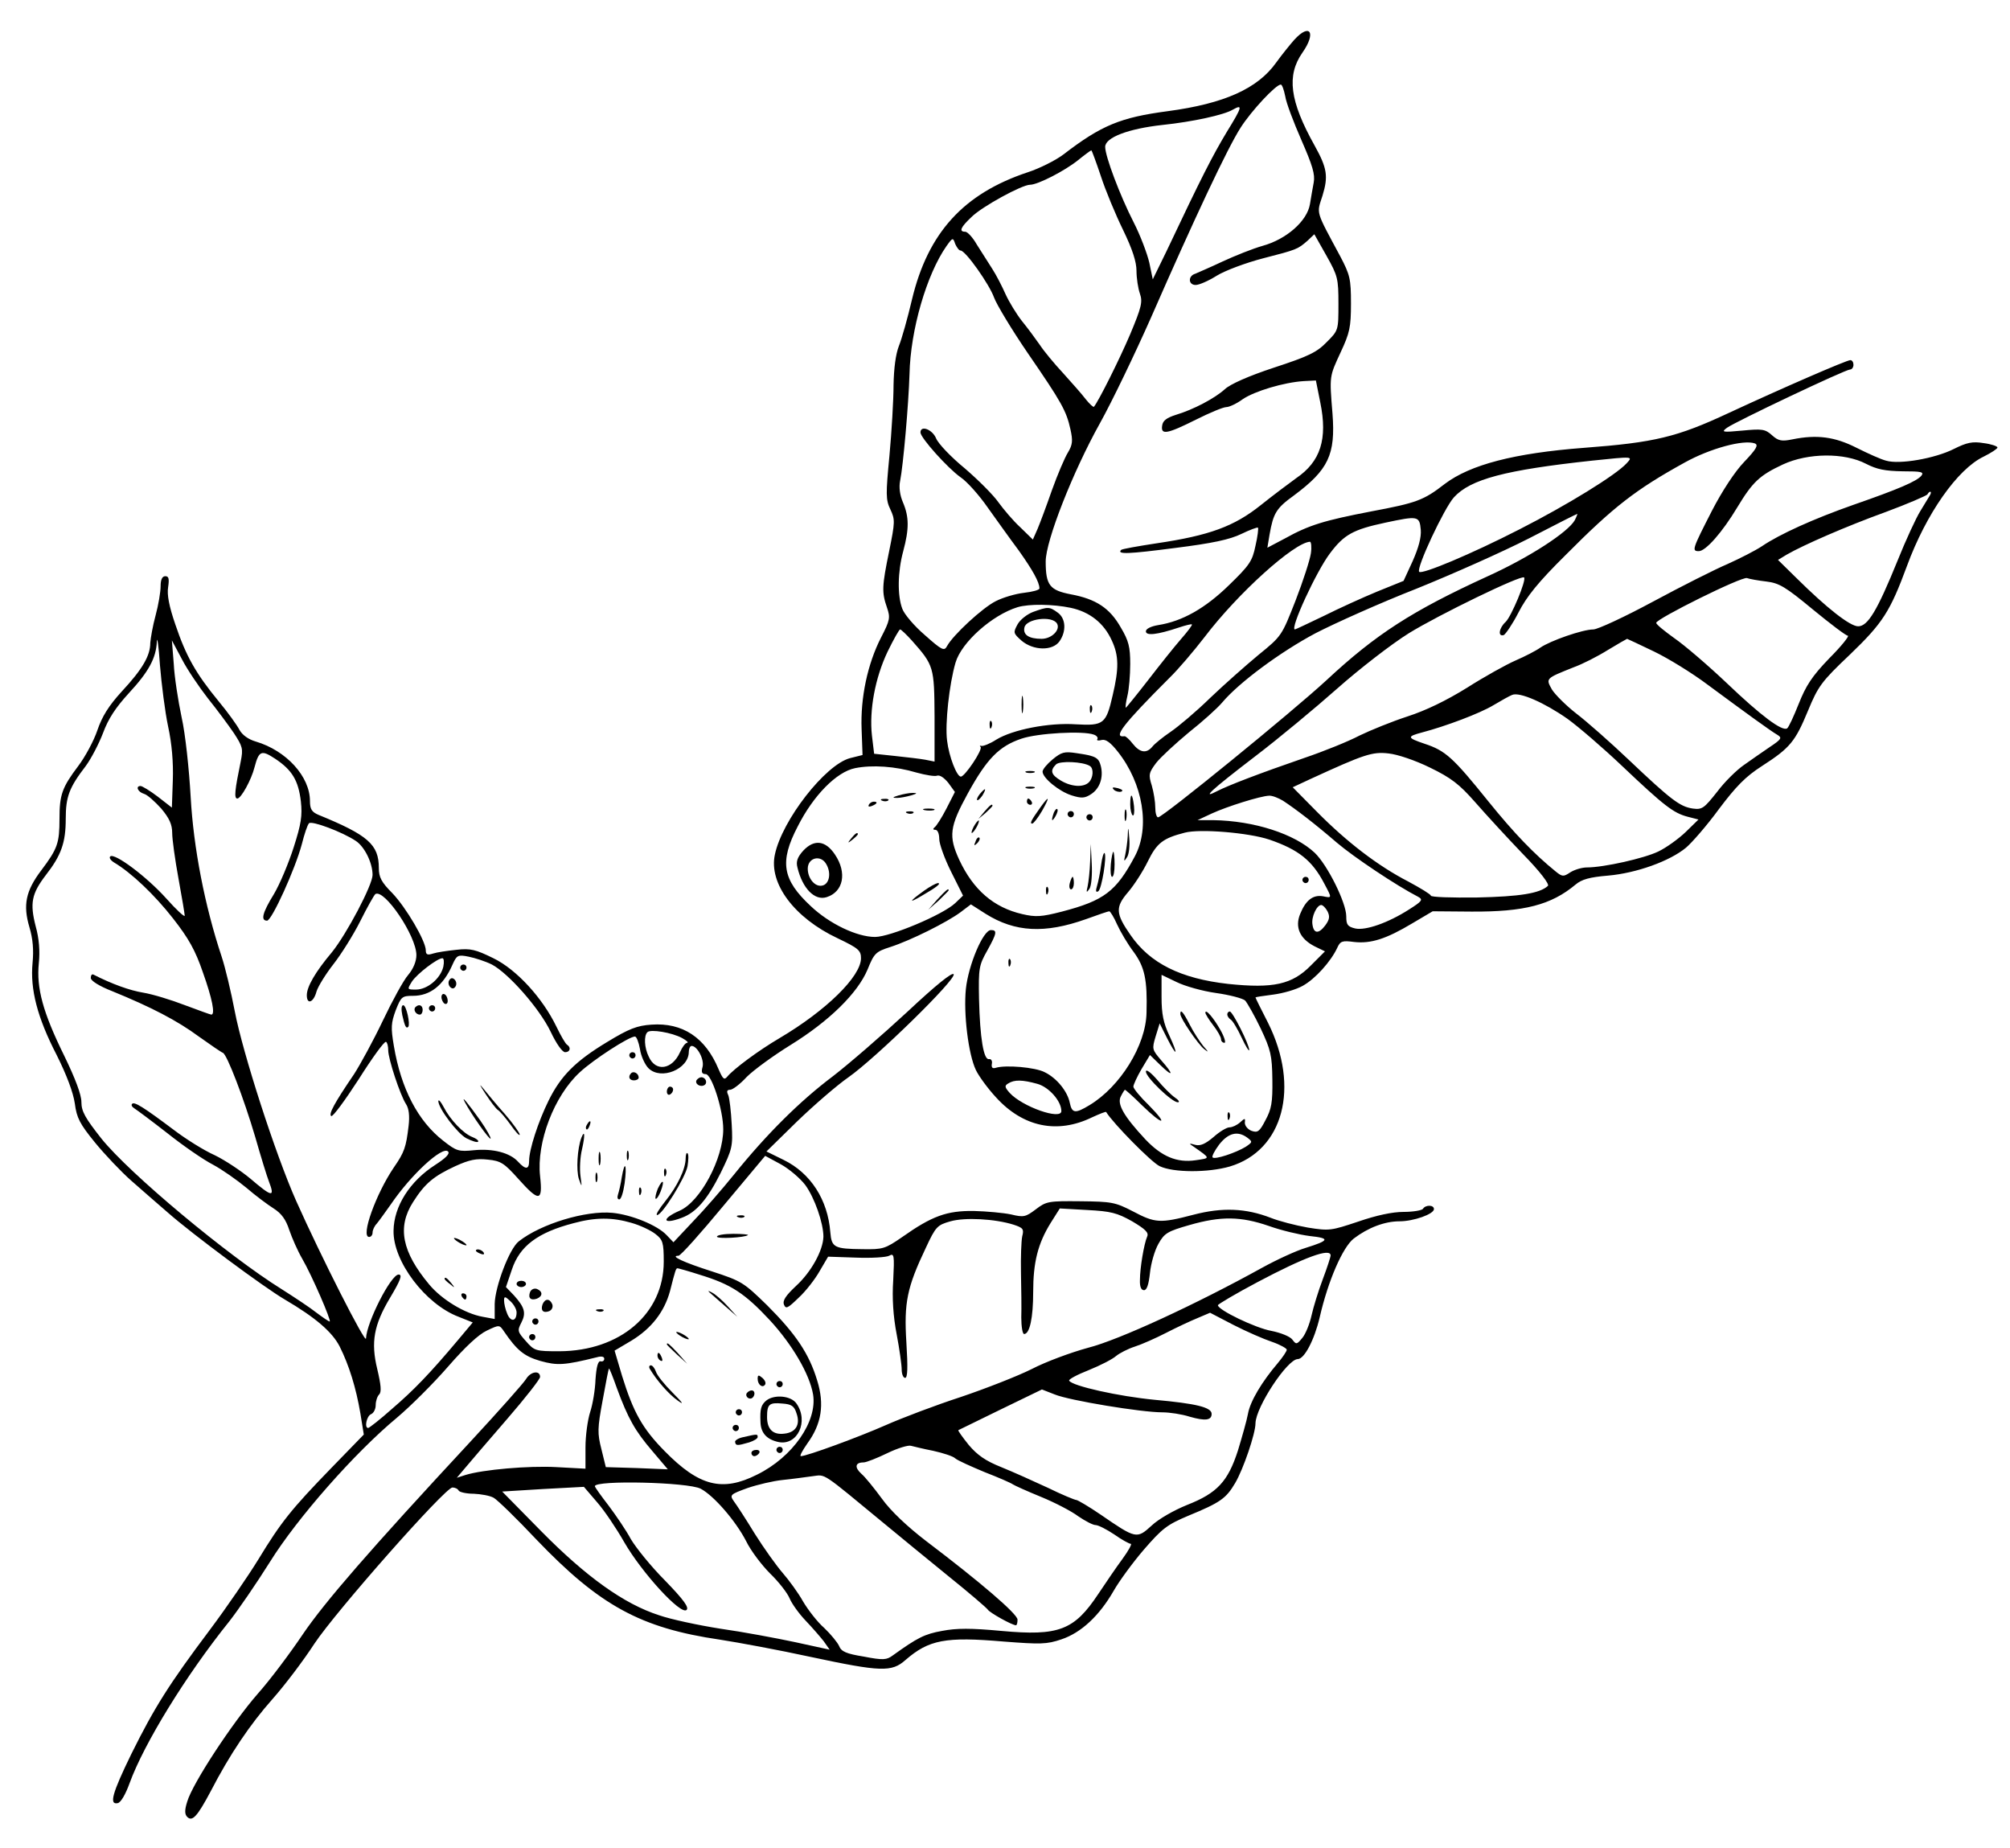 <?xml version="1.0" standalone="no"?>
<!DOCTYPE svg PUBLIC "-//W3C//DTD SVG 20010904//EN"
 "http://www.w3.org/TR/2001/REC-SVG-20010904/DTD/svg10.dtd">
<svg version="1.0" xmlns="http://www.w3.org/2000/svg"
 width="642pt" height="590pt" viewBox="0 0 642 590"
 preserveAspectRatio="xMidYMid meet">

<g transform="translate(0,590) scale(0.1,-0.1)"
fill="#000000" stroke="none">
<path d="M4134 5773 c-14 -16 -40 -48 -58 -73 -59 -83 -166 -131 -346 -155
-151 -20 -212 -45 -333 -138 -25 -19 -77 -45 -114 -57 -205 -68 -319 -193
-370 -406 -14 -60 -33 -127 -42 -149 -10 -26 -16 -70 -17 -125 0 -47 -6 -148
-13 -224 -12 -125 -12 -142 3 -173 15 -32 15 -40 -4 -133 -23 -112 -24 -131
-7 -180 11 -32 10 -40 -19 -96 -43 -84 -66 -192 -62 -293 l3 -82 -40 -10 c-79
-21 -217 -198 -240 -308 -20 -92 62 -202 200 -267 67 -32 75 -39 75 -64 0 -58
-111 -167 -260 -255 -68 -40 -146 -98 -167 -123 -10 -12 -14 -8 -28 24 -42
101 -115 149 -214 142 -46 -3 -72 -13 -141 -55 -103 -62 -149 -109 -188 -188
-33 -67 -62 -156 -62 -192 0 -28 -11 -29 -35 -3 -26 29 -81 43 -141 37 -49 -5
-56 -3 -98 30 -81 63 -135 166 -158 303 -10 59 -9 73 6 114 17 43 20 46 55 46
55 0 97 33 126 99 14 31 17 33 52 26 20 -4 54 -15 74 -25 53 -28 152 -140 188
-215 18 -38 37 -65 46 -65 16 0 20 15 6 24 -5 3 -20 29 -34 58 -44 91 -127
182 -201 218 -57 28 -73 32 -118 27 -29 -3 -63 -8 -75 -12 -18 -6 -23 -3 -23
10 0 30 -63 137 -107 183 -35 35 -43 51 -43 80 0 75 -34 105 -193 170 -21 9
-27 18 -27 44 0 78 -75 161 -173 190 -24 7 -43 21 -52 37 -7 14 -37 56 -67 92
-73 89 -104 144 -138 245 -20 58 -27 95 -23 119 4 27 2 35 -9 35 -10 0 -15
-11 -15 -32 0 -18 -7 -60 -16 -93 -9 -33 -16 -73 -17 -88 0 -41 -25 -84 -91
-155 -42 -46 -63 -80 -78 -124 -11 -33 -39 -85 -61 -114 -52 -69 -60 -92 -60
-169 0 -77 -6 -95 -58 -164 -50 -66 -59 -111 -38 -182 11 -37 14 -72 10 -114
-8 -84 15 -174 77 -294 32 -64 53 -120 58 -155 6 -46 16 -65 64 -124 31 -38
84 -94 117 -123 34 -30 87 -76 117 -102 76 -67 306 -238 373 -277 97 -57 151
-103 175 -150 30 -60 52 -131 66 -213 l11 -68 -104 -107 c-128 -132 -160 -172
-233 -292 -32 -52 -101 -153 -155 -225 -130 -173 -177 -248 -250 -395 -62
-127 -72 -164 -44 -158 10 2 25 28 38 64 46 126 179 343 318 516 29 37 88 123
130 190 87 140 271 349 406 461 44 37 118 111 164 164 54 62 97 102 123 114
40 19 40 19 55 -3 41 -60 64 -79 116 -94 54 -15 76 -14 181 12 14 4 23 2 23
-5 0 -6 -5 -10 -12 -8 -8 1 -13 -17 -16 -58 -1 -33 -9 -80 -17 -104 -8 -25
-15 -75 -15 -113 l0 -68 -92 5 c-90 5 -236 -8 -291 -25 l-28 -9 28 33 c15 18
75 88 133 155 58 67 105 127 105 134 0 22 -30 18 -45 -7 -8 -13 -87 -102 -176
-198 -325 -350 -467 -514 -537 -617 -39 -58 -103 -144 -144 -190 -82 -94 -208
-286 -225 -344 -9 -28 -8 -41 0 -49 16 -16 32 1 75 82 61 118 126 214 197 294
39 44 99 123 134 177 69 104 418 499 441 499 8 0 17 -4 20 -10 3 -5 25 -10 48
-10 23 -1 52 -6 64 -13 12 -7 73 -66 136 -133 202 -211 333 -283 587 -320 58
-9 188 -33 289 -55 225 -48 259 -49 303 -10 75 65 128 75 314 59 117 -9 137
-9 184 7 63 21 121 75 167 155 17 30 60 89 96 131 59 68 74 80 143 109 102 42
120 55 149 104 26 44 65 158 65 191 1 52 102 205 135 205 21 0 53 61 70 133
27 118 74 225 109 252 46 35 99 55 146 55 45 0 110 23 110 39 0 14 -27 14 -35
1 -3 -5 -31 -10 -62 -10 -36 0 -87 -11 -145 -31 -87 -29 -92 -30 -161 -19 -40
7 -93 21 -118 31 -80 31 -155 34 -247 10 -107 -28 -122 -27 -194 11 -56 29
-68 31 -167 32 -102 1 -109 0 -143 -26 -32 -24 -38 -26 -79 -16 -24 5 -78 10
-119 11 -86 1 -133 -16 -228 -83 -55 -38 -62 -40 -127 -39 -90 1 -99 5 -103
54 -8 104 -63 189 -149 231 l-55 27 98 96 c55 53 128 116 164 141 87 61 345
313 336 329 -5 7 -56 -34 -149 -121 -79 -73 -185 -165 -237 -205 -105 -79
-211 -184 -315 -313 -38 -47 -97 -115 -132 -151 l-62 -66 -22 23 c-29 31 -111
65 -173 71 -85 8 -228 -35 -299 -91 -30 -23 -76 -145 -77 -200 l0 -48 -38 7
c-57 10 -131 55 -171 103 -87 104 -103 183 -52 263 38 60 66 83 135 115 46 21
68 25 104 21 42 -4 53 -12 97 -61 67 -75 79 -74 70 8 -12 108 45 257 127 332
43 40 157 114 176 114 5 0 12 -18 16 -40 3 -22 16 -50 27 -61 40 -40 129 -3
129 52 0 10 4 19 9 19 18 0 41 -43 35 -67 -5 -17 -2 -23 10 -23 19 0 56 -114
56 -176 0 -94 -73 -231 -139 -260 -60 -26 -55 -46 6 -23 47 17 83 60 125 144
37 76 39 84 35 155 -2 41 -7 83 -11 93 -6 12 -4 17 6 17 8 0 32 18 53 41 22
22 85 68 140 102 123 76 214 165 246 241 21 52 26 57 73 72 65 21 181 79 224
111 l33 25 47 -30 c94 -59 189 -64 321 -17 38 14 71 25 74 25 3 0 15 -19 25
-42 11 -24 34 -63 53 -88 35 -48 44 -88 41 -194 -2 -104 -84 -236 -182 -295
-46 -28 -56 -26 -63 7 -7 36 -41 79 -80 98 -30 16 -126 24 -157 14 -10 -3 -14
1 -12 13 2 9 -2 16 -9 15 -17 -4 -29 66 -32 192 -2 98 0 108 26 154 31 56 33
66 12 66 -25 0 -72 -112 -80 -188 -8 -79 8 -209 32 -259 9 -19 38 -59 65 -88
86 -94 195 -117 306 -63 24 11 44 19 45 17 23 -37 145 -161 171 -173 44 -21
155 -21 224 -1 171 51 225 253 122 459 -22 43 -40 79 -40 81 0 1 25 5 57 9 31
4 73 16 94 28 40 22 90 78 110 121 10 22 16 24 54 19 54 -6 103 10 185 59 l66
39 124 -1 c168 -1 254 21 332 86 20 17 45 24 105 29 90 8 196 46 248 89 19 16
67 71 105 123 55 73 85 104 138 138 90 58 106 78 147 177 32 77 42 92 134 179
105 101 128 137 182 283 61 166 161 309 245 349 24 12 44 25 44 29 0 4 -20 11
-44 14 -36 6 -54 2 -96 -19 -60 -30 -173 -50 -216 -37 -16 4 -58 23 -94 41
-69 35 -126 43 -205 27 -34 -7 -45 -5 -65 13 -22 20 -32 21 -95 15 -64 -6 -68
-5 -49 9 28 20 378 186 393 186 6 0 11 7 11 15 0 8 -4 15 -10 15 -12 0 -219
-90 -389 -169 -165 -77 -236 -94 -461 -111 -224 -17 -364 -54 -445 -115 -68
-53 -91 -61 -235 -88 -150 -29 -198 -43 -277 -87 l-55 -29 7 42 c12 68 21 84
78 125 110 82 133 130 123 261 -10 122 -10 118 26 196 29 62 33 80 33 156 0
78 -3 91 -34 150 -80 149 -76 135 -57 194 19 62 15 88 -25 160 -80 143 -90
224 -39 297 45 64 24 96 -26 41z m-29 -180 c3 -21 27 -84 52 -141 35 -80 44
-109 39 -135 -3 -17 -9 -49 -12 -69 -9 -54 -75 -112 -151 -133 -32 -9 -89 -32
-128 -50 -38 -18 -78 -35 -87 -39 -24 -7 -23 -36 1 -36 11 0 41 13 68 30 26
16 93 41 147 55 109 28 111 29 143 57 l21 20 39 -69 c36 -64 38 -73 38 -153 0
-85 0 -85 -38 -123 -31 -32 -58 -45 -168 -81 -82 -27 -140 -53 -157 -69 -32
-29 -100 -65 -157 -82 -28 -9 -41 -18 -43 -34 -5 -31 16 -27 108 19 44 22 87
40 97 40 9 0 33 11 52 25 38 26 132 54 195 58 l39 2 14 -70 c24 -117 1 -189
-77 -242 -22 -16 -73 -54 -113 -86 -85 -68 -164 -97 -333 -122 -59 -9 -110
-18 -113 -21 -15 -15 25 -13 171 6 120 15 176 27 213 45 27 13 51 22 53 20 2
-2 -1 -28 -8 -58 -10 -49 -19 -62 -85 -126 -76 -74 -149 -115 -225 -127 -24
-4 -40 -12 -40 -20 0 -15 36 -11 105 12 21 7 41 12 42 10 2 -2 -14 -23 -35
-47 -21 -24 -68 -83 -105 -131 -38 -49 -70 -88 -71 -88 -2 0 0 17 5 38 5 20 9
66 9 102 0 54 -5 74 -30 116 -35 62 -79 91 -159 106 -68 13 -81 29 -81 105 0
66 87 287 173 441 39 70 112 222 163 337 137 313 245 543 287 608 34 53 112
137 128 137 4 0 10 -17 14 -37z m-187 -115 c-46 -77 -79 -141 -193 -382 l-43
-88 -11 53 c-7 30 -29 88 -50 129 -44 86 -91 211 -91 241 0 30 74 58 183 70
96 10 197 32 225 49 32 18 30 9 -20 -72z m-402 -140 c15 -46 47 -123 71 -172
30 -62 43 -102 43 -131 0 -23 5 -56 11 -73 9 -26 5 -43 -31 -129 -34 -80 -101
-214 -116 -232 -2 -2 -14 9 -26 24 -12 16 -45 53 -72 83 -28 30 -62 71 -75 91
-14 20 -39 54 -57 76 -18 23 -41 61 -52 85 -11 25 -30 62 -43 82 -13 20 -35
55 -49 77 -13 23 -30 41 -37 41 -21 0 -15 14 20 47 33 33 161 103 187 103 25
0 112 45 154 79 21 17 40 31 42 31 1 0 15 -37 30 -82z m-448 -238 c16 0 92
-108 107 -150 8 -22 56 -102 108 -178 108 -157 123 -184 136 -243 8 -36 7 -49
-8 -74 -10 -16 -33 -70 -51 -120 -17 -49 -38 -105 -46 -124 l-15 -34 -40 39
c-23 21 -54 58 -70 80 -16 23 -64 71 -107 108 -44 36 -85 79 -92 96 -12 29
-50 43 -50 19 0 -17 87 -114 128 -143 21 -14 60 -58 87 -97 28 -39 72 -101 99
-137 44 -62 66 -101 66 -121 0 -5 -22 -11 -49 -14 -27 -3 -68 -15 -91 -27 -42
-21 -136 -108 -155 -143 -9 -17 -16 -14 -71 35 -34 29 -66 67 -72 84 -16 42
-15 118 3 184 19 71 19 109 -1 156 -10 23 -13 49 -9 68 10 50 27 244 30 341 3
142 55 319 118 409 20 28 21 28 28 7 5 -11 12 -21 17 -21z m2537 -616 c12 -5
6 -17 -34 -59 -30 -31 -71 -94 -103 -156 -63 -123 -65 -129 -42 -129 22 0 75
60 123 140 49 81 71 102 146 137 80 37 196 38 265 2 35 -18 61 -23 117 -24 60
0 69 -2 60 -14 -15 -18 -73 -43 -217 -93 -128 -45 -236 -94 -292 -132 -21 -14
-70 -39 -110 -57 -40 -17 -147 -71 -238 -120 -91 -49 -177 -89 -191 -89 -34 0
-137 -36 -169 -58 -14 -10 -49 -28 -79 -41 -30 -13 -100 -52 -155 -87 -66 -41
-132 -73 -191 -92 -49 -16 -118 -44 -153 -61 -34 -18 -113 -50 -175 -71 -148
-51 -241 -87 -279 -106 -53 -28 -21 2 120 110 75 57 194 156 264 218 70 62
172 141 228 176 94 58 359 187 368 178 8 -8 -41 -125 -59 -142 -21 -19 -26
-48 -6 -42 6 3 28 35 47 72 26 51 63 97 151 184 153 154 224 209 380 295 81
45 188 74 224 61z m-410 -64 c-34 -37 -188 -132 -341 -210 -156 -80 -312 -145
-321 -136 -11 10 80 204 111 238 53 58 164 87 441 117 134 14 131 14 110 -9z
m969 -102 c-4 -7 -18 -30 -31 -51 -13 -21 -46 -92 -72 -157 -65 -160 -95 -210
-126 -210 -26 0 -100 58 -198 155 l-58 57 28 17 c54 31 189 90 316 136 70 26
130 52 133 56 8 14 16 10 8 -3z m-1134 -79 c-21 -38 -145 -119 -280 -180 -240
-110 -355 -184 -513 -331 -108 -100 -523 -438 -538 -438 -5 0 -9 14 -9 31 0
18 -5 49 -11 70 -11 35 -10 41 14 73 15 19 62 62 104 97 43 34 91 77 107 96
53 63 185 161 298 221 62 32 207 97 322 142 114 46 276 118 360 161 83 43 152
78 154 78 1 1 -2 -8 -8 -20z m-492 -31 c2 -24 -7 -57 -26 -100 l-29 -63 -84
-34 c-46 -19 -123 -54 -171 -78 -48 -23 -90 -43 -92 -43 -17 0 68 185 112 243
45 60 74 76 177 98 104 22 109 22 113 -23z m-351 -75 c-3 -21 -25 -89 -49
-151 -44 -112 -44 -113 -118 -173 -41 -34 -111 -96 -155 -138 -44 -43 -101
-91 -126 -108 -25 -17 -51 -38 -58 -47 -19 -23 -40 -20 -63 9 -10 13 -22 24
-26 24 -39 -6 -6 37 143 186 28 27 78 86 112 130 107 141 286 302 337 305 4 0
6 -17 3 -37z m1455 -90 c41 -5 61 -17 148 -89 56 -46 106 -84 112 -84 6 0 -20
-33 -59 -72 -56 -58 -75 -88 -98 -146 -16 -40 -32 -75 -37 -78 -16 -10 -83 40
-192 144 -60 57 -136 122 -168 144 -32 23 -58 44 -58 49 0 13 274 149 290 143
8 -3 36 -8 62 -11z m-2222 -84 c61 -13 106 -49 131 -104 23 -49 23 -90 3 -175
-21 -92 -29 -98 -117 -93 -87 6 -203 -17 -255 -49 -20 -13 -41 -21 -47 -20 -5
2 -7 0 -3 -3 8 -8 -50 -95 -63 -95 -13 0 -38 64 -44 115 -7 53 7 181 27 249
19 65 117 152 198 177 37 11 113 10 170 -2z m-507 -105 c70 -79 71 -84 72
-242 l0 -144 -30 6 c-16 3 -60 8 -97 12 l-66 7 -7 58 c-9 81 10 184 50 268 19
39 37 71 40 71 3 0 20 -16 38 -36z m-2376 -274 c12 -55 17 -115 15 -172 l-3
-87 -45 35 c-25 19 -50 34 -55 34 -17 0 -9 -19 11 -25 11 -3 35 -25 55 -47 26
-31 35 -51 35 -78 0 -20 9 -85 20 -145 11 -60 20 -114 20 -119 0 -6 -27 19
-59 55 -63 70 -166 147 -179 134 -4 -4 1 -12 12 -19 56 -33 131 -105 188 -178
51 -65 72 -103 96 -173 30 -84 40 -135 27 -135 -3 0 -41 14 -84 30 -44 17
-103 35 -133 40 -43 7 -99 27 -160 58 -5 2 -8 -3 -8 -11 0 -9 27 -26 68 -42
125 -51 208 -94 277 -145 38 -27 73 -51 77 -52 13 -5 67 -146 103 -268 18 -63
38 -128 44 -143 20 -52 10 -50 -59 9 -30 25 -81 59 -114 75 -34 15 -93 52
-131 81 -96 72 -126 91 -133 83 -4 -4 0 -10 8 -15 8 -5 55 -40 105 -79 49 -39
114 -84 145 -100 30 -16 78 -50 107 -74 29 -25 68 -54 87 -66 25 -16 39 -35
50 -69 9 -26 27 -67 41 -91 31 -53 95 -201 88 -201 -3 0 -22 13 -42 28 -20 16
-70 49 -111 75 -172 107 -486 369 -576 481 -52 66 -64 87 -64 117 0 23 -19 74
-55 148 -68 138 -89 216 -81 295 4 38 1 79 -10 118 -19 74 -13 104 32 163 50
64 64 105 64 180 0 71 11 100 64 169 17 23 42 71 55 105 17 46 40 81 83 128
63 68 87 112 89 165 1 18 6 -16 10 -77 5 -60 16 -148 26 -195z m4745 240 c46
-22 124 -70 173 -107 126 -93 199 -146 221 -159 17 -10 15 -14 -24 -40 -23
-16 -60 -41 -82 -57 -22 -15 -61 -53 -85 -85 -42 -53 -48 -58 -78 -54 -41 6
-69 27 -204 155 -60 57 -136 124 -169 149 -32 25 -67 60 -77 76 -20 36 -21 35
69 71 28 10 77 35 109 55 33 20 61 36 62 36 1 0 39 -18 85 -40z m-4618 -150
c29 -36 66 -86 83 -111 28 -43 30 -50 22 -90 -19 -92 -22 -119 -11 -119 12 0
45 60 55 100 14 53 22 56 66 27 54 -36 74 -69 82 -136 5 -46 1 -72 -23 -147
-16 -50 -44 -117 -63 -149 -37 -60 -43 -85 -22 -85 15 0 90 165 111 244 8 32
18 62 23 67 9 9 107 -28 149 -56 28 -18 54 -70 54 -109 0 -32 -83 -189 -130
-247 -53 -63 -80 -110 -80 -137 0 -32 22 -23 31 12 5 16 29 55 54 87 25 32 64
94 86 138 22 44 44 83 48 86 29 17 131 -134 131 -195 0 -20 -10 -44 -26 -63
-15 -17 -51 -83 -81 -146 -30 -63 -72 -140 -92 -171 -64 -94 -82 -128 -73
-134 5 -3 44 50 88 118 43 68 82 122 87 119 4 -2 7 -14 7 -27 0 -27 38 -143
57 -172 9 -14 12 -37 8 -70 -8 -67 -13 -83 -47 -132 -57 -84 -107 -222 -79
-222 6 0 11 6 11 14 0 8 6 21 13 28 6 7 27 36 46 63 64 94 164 186 182 168 7
-7 -7 -21 -41 -43 -81 -52 -132 -132 -133 -210 -2 -98 102 -235 208 -275 l45
-18 -47 -56 c-90 -107 -141 -160 -211 -220 -38 -34 -73 -61 -76 -61 -13 0 -5
38 9 44 8 3 15 16 15 29 0 13 5 28 11 34 8 8 6 30 -6 81 -21 86 -11 141 41
228 34 57 40 74 27 74 -25 -1 -102 -153 -104 -204 0 -22 -144 262 -223 439
-66 148 -171 474 -196 605 -12 63 -31 142 -42 175 -54 162 -90 348 -99 510 -5
89 -17 202 -29 255 -11 52 -23 129 -25 170 l-6 75 32 -60 c17 -33 55 -89 83
-125z m4342 -65 c36 -26 115 -94 176 -152 134 -127 163 -149 208 -161 l35 -9
-41 -40 c-23 -22 -62 -50 -87 -62 -45 -22 -175 -51 -228 -51 -16 0 -40 -7 -54
-16 -21 -14 -25 -14 -46 3 -69 56 -132 121 -216 225 -112 139 -136 161 -203
183 -56 19 -57 23 -8 36 76 20 185 61 228 87 25 15 52 30 60 33 24 10 103 -25
176 -76z m-1512 -51 c9 -3 14 -10 11 -14 -3 -5 3 -6 14 -3 13 3 28 -8 51 -37
81 -102 104 -242 55 -334 -60 -113 -99 -142 -233 -177 -66 -17 -84 -18 -127
-8 -91 21 -156 77 -201 173 -35 76 -31 106 27 212 61 111 100 151 171 175 52
18 198 26 232 13z m1073 -105 c68 -33 94 -53 145 -111 35 -40 103 -114 152
-165 54 -55 86 -97 80 -102 -26 -24 -90 -34 -226 -37 -82 -1 -148 1 -148 6 0
4 -33 24 -72 45 -97 50 -196 126 -291 222 l-78 79 58 27 c170 78 196 87 248
81 29 -3 85 -22 132 -45z m-1640 -16 c29 -8 59 -13 66 -10 9 3 23 -7 36 -23
l21 -29 -27 -53 c-15 -29 -32 -56 -38 -60 -6 -5 -5 -8 3 -8 7 0 12 -13 12 -29
0 -16 17 -63 38 -105 l38 -76 -25 -24 c-39 -37 -208 -108 -256 -108 -58 0
-146 42 -206 99 -90 84 -100 141 -41 254 50 99 124 174 183 186 55 11 129 6
196 -14z m1171 -90 c41 -27 100 -72 172 -134 54 -46 190 -137 260 -173 16 -9
12 -14 -29 -40 -67 -43 -139 -68 -172 -61 -25 6 -29 12 -29 39 0 43 -60 164
-101 203 -64 60 -193 102 -324 104 l-50 0 45 21 c50 23 156 56 183 57 10 1 30
-7 45 -16z m-44 -124 c93 -32 137 -66 176 -141 25 -47 25 -46 -5 -40 -31 5
-54 -12 -72 -56 -18 -43 -1 -80 46 -104 l33 -16 -45 -45 c-60 -61 -120 -74
-264 -59 -152 17 -250 66 -312 156 -48 69 -49 89 -8 137 19 22 48 67 63 98 29
59 48 74 118 92 49 13 204 0 270 -22z m186 -229 c8 -16 7 -26 -7 -45 -21 -28
-37 -27 -41 3 -4 24 14 62 28 62 5 0 14 -9 20 -20z m-2824 -177 c-9 -38 -51
-73 -87 -73 -29 0 -29 0 -13 26 17 25 81 74 97 74 5 0 6 -12 3 -27z m2468 -84
c43 -6 85 -17 93 -24 7 -8 30 -48 50 -90 32 -68 36 -85 37 -163 1 -73 -3 -94
-22 -129 -19 -37 -25 -41 -45 -34 -12 5 -21 16 -21 26 2 15 0 15 -15 1 -10 -9
-25 -16 -34 -16 -9 0 -32 -14 -51 -31 -26 -22 -42 -29 -58 -25 -21 6 -22 5 -5
-6 54 -38 54 -36 6 -43 -60 -9 -109 12 -161 67 -69 74 -91 113 -78 137 6 12
12 21 13 21 2 0 27 -22 55 -50 67 -65 86 -65 22 0 -28 27 -50 54 -50 60 0 6
12 32 26 56 l27 45 33 -32 c42 -41 44 -31 3 15 -29 34 -30 36 -18 76 l13 42
23 -46 c32 -63 38 -58 8 7 -19 40 -25 69 -25 123 l0 71 48 -23 c26 -13 83 -29
126 -35z m-1705 -144 c14 -8 21 -14 16 -15 -6 0 -16 -14 -23 -30 -25 -56 -78
-64 -100 -14 -14 28 -16 67 -4 78 10 10 78 -1 111 -19z m1134 -146 c37 -10 77
-55 77 -87 0 -30 -125 14 -165 58 -16 18 -17 23 -5 30 20 13 46 12 93 -1z
m671 -172 c17 -13 17 -14 -5 -29 -31 -19 -99 -42 -106 -34 -3 3 6 21 21 41 29
37 59 45 90 22z m-1412 -151 c30 -41 58 -122 58 -165 -1 -44 -39 -113 -87
-157 -33 -31 -44 -47 -39 -60 6 -15 12 -12 47 22 23 21 53 60 67 85 l27 46 89
-3 c49 -2 97 1 106 6 16 9 17 2 13 -78 -4 -57 0 -116 11 -173 9 -47 16 -98 16
-112 0 -15 5 -27 11 -27 8 0 9 33 4 113 -8 127 2 176 62 302 32 69 37 73 79
85 46 13 142 8 202 -11 30 -10 33 -14 27 -37 -3 -14 -5 -67 -4 -117 1 -49 2
-114 1 -142 0 -29 4 -53 9 -53 18 0 29 52 29 134 0 95 15 155 56 221 l29 46
88 -5 c75 -4 95 -9 143 -36 42 -25 54 -36 48 -49 -10 -23 -23 -100 -23 -138
-1 -22 4 -33 13 -33 9 0 15 18 19 55 3 30 15 72 27 93 19 34 29 40 99 60 101
29 164 28 254 -3 39 -14 98 -28 130 -32 66 -7 64 -14 -13 -38 -30 -9 -93 -38
-140 -64 -208 -115 -456 -230 -555 -255 -55 -15 -136 -45 -180 -68 -44 -22
-146 -62 -226 -89 -80 -26 -188 -67 -240 -90 -86 -38 -252 -99 -271 -99 -5 0
5 18 21 41 45 62 55 124 31 201 -26 86 -69 149 -160 240 -75 73 -81 77 -176
108 -91 29 -136 50 -107 50 7 0 71 72 144 160 l133 159 50 -27 c27 -15 62 -45
78 -66z m-555 -121 c28 -8 62 -24 77 -36 23 -18 26 -27 26 -88 0 -166 -139
-285 -333 -286 -76 0 -80 1 -107 32 -27 30 -28 34 -15 59 16 31 11 49 -23 87
l-26 27 19 56 c25 75 82 118 197 148 70 19 123 19 185 1z m2233 -104 c0 -5
-11 -39 -25 -76 -14 -37 -30 -89 -36 -116 -6 -27 -19 -59 -29 -71 -18 -22 -20
-22 -32 -6 -7 10 -37 22 -67 28 -51 9 -171 67 -171 82 0 3 57 37 127 74 149
79 233 110 233 85z m-2014 -62 c98 -30 142 -58 223 -145 71 -77 127 -172 138
-237 14 -86 -65 -200 -179 -256 -111 -56 -185 -37 -295 75 -71 72 -100 124
-136 240 l-24 81 54 32 c64 39 105 92 123 158 17 67 19 73 24 73 2 0 35 -9 72
-21z m-586 -120 c0 -29 -19 -32 -30 -4 -6 14 -10 33 -10 42 0 14 3 14 20 -2
11 -10 20 -26 20 -36z m2413 -94 c26 -9 47 -21 47 -25 0 -5 -13 -24 -28 -42
-52 -61 -89 -123 -96 -163 -4 -22 -19 -74 -32 -117 -32 -99 -66 -136 -163
-174 -42 -17 -91 -45 -113 -66 -47 -43 -50 -42 -162 35 -38 26 -74 47 -78 47
-5 0 -46 17 -91 39 -45 21 -112 51 -149 66 -50 20 -76 38 -104 71 -20 25 -35
46 -33 47 2 1 63 31 135 66 l132 64 41 -16 c46 -19 276 -57 343 -57 24 0 63
-6 88 -14 49 -14 70 -12 70 9 0 21 -49 33 -182 45 -115 11 -263 44 -273 61 -3
4 25 19 63 34 37 15 76 35 87 45 11 9 38 23 60 30 22 7 67 27 100 44 33 17 78
38 100 47 l40 17 75 -39 c41 -21 96 -45 123 -54z m-2093 -147 c36 -98 59 -138
113 -201 l50 -59 -99 4 -99 3 -14 57 c-13 51 -13 66 4 157 10 56 19 101 20
101 2 0 13 -28 25 -62z m1011 -201 c31 -7 63 -17 70 -24 8 -7 51 -26 94 -44
44 -17 85 -35 90 -39 6 -4 46 -22 90 -40 44 -18 98 -46 119 -62 22 -15 47 -28
55 -28 9 0 36 -14 60 -30 24 -17 48 -30 53 -30 4 0 -7 -21 -26 -47 -20 -27
-54 -77 -78 -113 -77 -116 -126 -135 -310 -118 -97 9 -142 9 -189 0 -56 -10
-79 -22 -157 -78 -20 -15 -31 -16 -93 -4 -56 9 -72 16 -79 34 -5 11 -26 37
-47 57 -22 19 -52 58 -68 85 -15 27 -45 68 -65 91 -20 23 -60 79 -89 125 -28
46 -58 92 -67 104 -14 20 -12 22 43 42 32 11 83 23 113 26 30 3 73 9 95 12 44
5 24 18 235 -156 43 -36 133 -109 199 -163 66 -53 123 -102 126 -107 6 -10 78
-50 90 -50 3 0 5 8 5 18 0 18 -119 120 -292 251 -60 46 -113 96 -141 135 -25
34 -54 70 -66 80 -22 20 -20 36 7 36 9 0 44 14 77 30 33 16 67 26 75 23 8 -2
40 -10 71 -16z m-743 -121 c42 -22 112 -103 145 -167 15 -31 50 -77 77 -104
27 -26 55 -62 62 -79 7 -17 30 -49 51 -71 21 -22 47 -52 58 -66 l19 -27 -110
24 c-61 13 -168 33 -239 43 -70 11 -159 30 -196 43 -112 36 -233 123 -376 268
l-125 127 130 8 131 7 42 -49 c23 -26 62 -84 87 -128 56 -97 181 -234 199
-216 8 8 -8 31 -69 94 -45 45 -93 105 -109 132 -15 28 -47 75 -71 107 -24 31
-44 59 -44 62 0 20 298 13 338 -8z"/>
<path d="M3300 3946 c-19 -7 -42 -25 -50 -40 -14 -26 -14 -28 13 -52 38 -32
99 -33 121 -2 23 33 20 74 -6 92 -26 19 -31 19 -78 2z m76 -37 c12 -20 -17
-49 -49 -49 -41 0 -60 13 -55 36 5 28 88 39 104 13z"/>
<path d="M3263 3650 c0 -25 2 -35 4 -22 2 12 2 32 0 45 -2 12 -4 2 -4 -23z"/>
<path d="M3481 3634 c0 -11 3 -14 6 -6 3 7 2 16 -1 19 -3 4 -6 -2 -5 -13z"/>
<path d="M3161 3584 c0 -11 3 -14 6 -6 3 7 2 16 -1 19 -3 4 -6 -2 -5 -13z"/>
<path d="M3362 3475 c-18 -15 -32 -32 -32 -39 0 -20 52 -63 93 -76 32 -10 42
-9 62 4 28 18 40 54 31 90 -7 27 -16 32 -78 41 -39 6 -48 3 -76 -20z m119 -21
c13 -8 11 -38 -3 -52 -17 -17 -55 -15 -89 5 -32 19 -36 32 -16 52 12 12 86 9
108 -5z"/>
<path d="M3278 3433 c6 -2 18 -2 25 0 6 3 1 5 -13 5 -14 0 -19 -2 -12 -5z"/>
<path d="M3278 3383 c6 -2 18 -2 25 0 6 3 1 5 -13 5 -14 0 -19 -2 -12 -5z"/>
<path d="M3558 3378 c5 -5 16 -8 23 -6 8 3 3 7 -10 11 -17 4 -21 3 -13 -5z"/>
<path d="M3130 3365 c-7 -9 -11 -17 -9 -20 3 -2 10 5 17 15 14 24 10 26 -8 5z"/>
<path d="M3610 3331 c0 -17 4 -32 8 -35 4 -2 6 11 4 30 -5 42 -12 45 -12 5z"/>
<path d="M3280 3340 c0 -5 5 -10 11 -10 5 0 7 5 4 10 -3 6 -8 10 -11 10 -2 0
-4 -4 -4 -10z"/>
<path d="M3324 3323 c-30 -42 -36 -53 -27 -53 4 0 18 18 31 40 26 46 24 52 -4
13z"/>
<path d="M3144 3308 l-19 -23 23 19 c12 11 22 21 22 23 0 8 -8 2 -26 -19z"/>
<path d="M3366 3305 c-9 -26 -7 -32 5 -12 6 10 9 21 6 23 -2 3 -7 -2 -11 -11z"/>
<path d="M3592 3295 c0 -16 2 -22 5 -12 2 9 2 23 0 30 -3 6 -5 -1 -5 -18z"/>
<path d="M3410 3300 c0 -5 5 -10 10 -10 6 0 10 5 10 10 0 6 -4 10 -10 10 -5 0
-10 -4 -10 -10z"/>
<path d="M3470 3290 c0 -5 5 -10 10 -10 6 0 10 5 10 10 0 6 -4 10 -10 10 -5 0
-10 -4 -10 -10z"/>
<path d="M3110 3260 c-6 -11 -8 -20 -6 -20 3 0 10 9 16 20 6 11 8 20 6 20 -3
0 -10 -9 -16 -20z"/>
<path d="M3602 3230 c-1 -19 -5 -46 -8 -60 -5 -21 -4 -23 6 -7 6 9 9 36 7 60
-3 39 -4 39 -5 7z"/>
<path d="M3116 3213 c-6 -14 -5 -15 5 -6 7 7 10 15 7 18 -3 3 -9 -2 -12 -12z"/>
<path d="M3482 3150 c-1 -30 -5 -66 -8 -80 -5 -21 -4 -22 6 -8 6 10 9 45 7 80
l-3 63 -2 -55z"/>
<path d="M3517 3138 c-3 -24 -9 -54 -13 -67 -5 -16 -4 -22 4 -17 11 7 28 113
20 122 -3 2 -8 -15 -11 -38z"/>
<path d="M3548 3140 c-2 -22 0 -40 4 -40 5 0 8 18 8 40 0 22 -2 40 -4 40 -2 0
-6 -18 -8 -40z"/>
<path d="M3417 3080 c-3 -11 -1 -20 4 -20 5 0 9 9 9 20 0 11 -2 20 -4 20 -2 0
-6 -9 -9 -20z"/>
<path d="M3341 3054 c0 -11 3 -14 6 -6 3 7 2 16 -1 19 -3 4 -6 -2 -5 -13z"/>
<path d="M2870 3360 c-20 -6 -21 -8 -5 -8 11 0 31 4 45 8 20 6 21 8 5 8 -11 0
-31 -4 -45 -8z"/>
<path d="M2818 3343 c7 -3 16 -2 19 1 4 3 -2 6 -13 5 -11 0 -14 -3 -6 -6z"/>
<path d="M2775 3330 c-3 -6 1 -7 9 -4 18 7 21 14 7 14 -6 0 -13 -4 -16 -10z"/>
<path d="M2953 3313 c9 -2 23 -2 30 0 6 3 -1 5 -18 5 -16 0 -22 -2 -12 -5z"/>
<path d="M2898 3303 c7 -3 16 -2 19 1 4 3 -2 6 -13 5 -11 0 -14 -3 -6 -6z"/>
<path d="M2719 3223 c-13 -16 -12 -17 4 -4 9 7 17 15 17 17 0 8 -8 3 -21 -13z"/>
<path d="M2566 3184 c-19 -21 -24 -35 -19 -54 16 -67 55 -107 93 -95 54 17 66
78 27 136 -30 45 -66 50 -101 13z m74 -45 c16 -29 8 -63 -14 -67 -23 -5 -46
23 -46 54 0 36 43 46 60 13z"/>
<path d="M2952 3056 c-49 -35 -52 -43 -7 -16 47 27 63 40 50 40 -6 -1 -25 -11
-43 -24z"/>
<path d="M2994 3028 l-29 -33 33 29 c17 17 32 31 32 33 0 8 -8 1 -36 -29z"/>
<path d="M4160 3090 c0 -5 5 -10 10 -10 6 0 10 5 10 10 0 6 -4 10 -10 10 -5 0
-10 -4 -10 -10z"/>
<path d="M3770 2662 c0 -14 56 -96 76 -112 15 -12 15 -10 -3 10 -11 14 -31 44
-43 68 -21 41 -30 51 -30 34z"/>
<path d="M3850 2666 c0 -4 11 -22 25 -40 14 -18 25 -38 25 -44 0 -7 5 -12 11
-12 5 0 0 18 -13 41 -22 39 -48 69 -48 55z"/>
<path d="M3920 2661 c0 -6 5 -13 11 -17 6 -3 22 -30 35 -58 13 -28 24 -45 24
-39 0 18 -53 123 -62 123 -4 0 -8 -4 -8 -9z"/>
<path d="M3660 2478 c0 -18 83 -98 102 -98 7 0 3 7 -9 15 -12 8 -38 34 -57 57
-21 24 -36 35 -36 26z"/>
<path d="M3921 2334 c0 -11 3 -14 6 -6 3 7 2 16 -1 19 -3 4 -6 -2 -5 -13z"/>
<path d="M2358 2013 c7 -3 16 -2 19 1 4 3 -2 6 -13 5 -11 0 -14 -3 -6 -6z"/>
<path d="M2290 1951 c0 -8 90 -3 99 5 2 2 -19 4 -47 4 -29 0 -52 -4 -52 -9z"/>
<path d="M1650 1800 c0 -5 7 -10 15 -10 8 0 15 5 15 10 0 6 -7 10 -15 10 -8 0
-15 -4 -15 -10z"/>
<path d="M1693 1774 c-7 -19 2 -28 22 -21 19 8 19 23 0 31 -9 3 -18 -1 -22
-10z"/>
<path d="M1733 1735 c-7 -20 2 -29 21 -22 9 4 13 13 10 22 -8 19 -23 19 -31 0z"/>
<path d="M1908 1713 c7 -3 16 -2 19 1 4 3 -2 6 -13 5 -11 0 -14 -3 -6 -6z"/>
<path d="M1700 1680 c0 -5 5 -10 10 -10 6 0 10 5 10 10 0 6 -4 10 -10 10 -5 0
-10 -4 -10 -10z"/>
<path d="M1690 1630 c0 -5 5 -10 10 -10 6 0 10 5 10 10 0 6 -4 10 -10 10 -5 0
-10 -4 -10 -10z"/>
<path d="M2265 1774 c6 -5 28 -25 50 -44 l40 -35 -30 33 c-17 19 -39 38 -50
44 -11 6 -15 7 -10 2z"/>
<path d="M2160 1646 c0 -3 9 -10 20 -16 11 -6 20 -8 20 -6 0 3 -9 10 -20 16
-11 6 -20 8 -20 6z"/>
<path d="M2130 1607 c0 -2 15 -16 33 -33 l32 -29 -29 33 c-28 30 -36 37 -36
29z"/>
<path d="M2100 1571 c0 -6 4 -13 10 -16 6 -3 7 1 4 9 -7 18 -14 21 -14 7z"/>
<path d="M2076 1528 c22 -37 61 -81 88 -100 22 -16 18 -9 -16 25 -26 26 -50
56 -53 67 -4 11 -11 20 -16 20 -6 0 -7 -6 -3 -12z"/>
<path d="M2420 1497 c0 -19 16 -31 24 -18 3 5 -1 14 -9 21 -12 10 -15 10 -15
-3z"/>
<path d="M2480 1480 c0 -5 5 -10 10 -10 6 0 10 5 10 10 0 6 -4 10 -10 10 -5 0
-10 -4 -10 -10z"/>
<path d="M2385 1451 c-6 -11 9 -23 19 -14 9 9 7 23 -3 23 -6 0 -12 -4 -16 -9z"/>
<path d="M2448 1428 c-17 -14 -21 -27 -19 -69 1 -35 20 -56 58 -64 60 -12 97
66 57 123 -17 25 -70 30 -96 10z m96 -41 c13 -36 -2 -61 -38 -65 -37 -5 -56
14 -56 53 0 41 7 47 49 43 29 -2 38 -8 45 -31z"/>
<path d="M2350 1390 c0 -5 5 -10 10 -10 6 0 10 5 10 10 0 6 -4 10 -10 10 -5 0
-10 -4 -10 -10z"/>
<path d="M2340 1340 c0 -5 5 -10 10 -10 6 0 10 5 10 10 0 6 -4 10 -10 10 -5 0
-10 -4 -10 -10z"/>
<path d="M2375 1311 c-16 -3 -29 -11 -27 -16 2 -12 7 -12 45 -1 15 5 27 12 27
17 0 10 -1 10 -45 0z"/>
<path d="M2480 1270 c0 -5 5 -10 10 -10 6 0 10 5 10 10 0 6 -4 10 -10 10 -5 0
-10 -4 -10 -10z"/>
<path d="M2400 1260 c0 -5 4 -10 9 -10 6 0 13 5 16 10 3 6 -1 10 -9 10 -9 0
-16 -4 -16 -10z"/>
<path d="M3221 2824 c0 -11 3 -14 6 -6 3 7 2 16 -1 19 -3 4 -6 -2 -5 -13z"/>
<path d="M1470 2810 c0 -5 5 -10 10 -10 6 0 10 5 10 10 0 6 -4 10 -10 10 -5 0
-10 -4 -10 -10z"/>
<path d="M1435 2770 c-4 -6 -3 -16 3 -22 6 -6 12 -6 17 2 4 6 3 16 -3 22 -6 6
-12 6 -17 -2z"/>
<path d="M1410 2716 c0 -8 5 -18 10 -21 6 -3 10 1 10 9 0 8 -4 18 -10 21 -5 3
-10 -1 -10 -9z"/>
<path d="M1285 2658 c8 -35 12 -44 19 -37 7 8 -6 69 -16 69 -6 0 -7 -13 -3
-32z"/>
<path d="M1327 2684 c-8 -8 1 -24 14 -24 5 0 9 7 9 15 0 15 -12 20 -23 9z"/>
<path d="M1370 2680 c0 -5 5 -10 10 -10 6 0 10 5 10 10 0 6 -4 10 -10 10 -5 0
-10 -4 -10 -10z"/>
<path d="M2010 2530 c0 -5 5 -10 10 -10 6 0 10 5 10 10 0 6 -4 10 -10 10 -5 0
-10 -4 -10 -10z"/>
<path d="M2016 2473 c-11 -11 -6 -23 9 -23 8 0 15 4 15 9 0 13 -16 22 -24 14z"/>
<path d="M2225 2451 c-7 -12 12 -24 25 -16 11 7 4 25 -10 25 -5 0 -11 -4 -15
-9z"/>
<path d="M1550 2408 c17 -26 35 -50 41 -53 6 -4 24 -25 40 -47 16 -23 29 -37
29 -31 0 5 -21 35 -47 65 -27 30 -58 68 -71 84 -13 16 -9 8 8 -18z"/>
<path d="M2130 2414 c0 -8 5 -12 10 -9 6 3 10 10 10 16 0 5 -4 9 -10 9 -5 0
-10 -7 -10 -16z"/>
<path d="M1400 2384 c0 -23 61 -104 90 -119 18 -9 34 -14 37 -11 3 3 -5 10
-18 15 -29 11 -71 55 -92 96 -9 17 -16 25 -17 19z"/>
<path d="M1485 2380 c22 -41 78 -120 82 -116 2 2 -12 28 -33 58 -40 56 -63 84
-49 58z"/>
<path d="M1875 2309 c-4 -6 -5 -12 -2 -15 2 -3 7 2 10 11 7 17 1 20 -8 4z"/>
<path d="M1857 2267 c-13 -34 -17 -104 -8 -132 10 -28 10 -27 5 10 -3 23 -1
61 5 85 10 44 9 64 -2 37z"/>
<path d="M1912 2200 c0 -19 2 -27 5 -17 2 9 2 25 0 35 -3 9 -5 1 -5 -18z"/>
<path d="M2002 2210 c0 -14 2 -19 5 -12 2 6 2 18 0 25 -3 6 -5 1 -5 -13z"/>
<path d="M2190 2201 c0 -34 -27 -90 -66 -138 -19 -24 -31 -43 -25 -43 16 0 90
119 97 156 3 19 4 38 0 41 -3 4 -6 -4 -6 -16z"/>
<path d="M1986 2141 c-3 -21 -9 -46 -12 -55 -3 -9 -2 -16 4 -16 6 0 13 23 17
51 8 59 1 78 -9 20z"/>
<path d="M2121 2154 c0 -11 3 -14 6 -6 3 7 2 16 -1 19 -3 4 -6 -2 -5 -13z"/>
<path d="M1902 2140 c0 -14 2 -19 5 -12 2 6 2 18 0 25 -3 6 -5 1 -5 -13z"/>
<path d="M2101 2104 c-6 -15 -9 -29 -7 -32 3 -2 10 8 16 23 14 36 7 43 -9 9z"/>
<path d="M2041 2094 c0 -11 3 -14 6 -6 3 7 2 16 -1 19 -3 4 -6 -2 -5 -13z"/>
<path d="M1450 1946 c0 -3 9 -10 20 -16 11 -6 20 -8 20 -6 0 3 -9 10 -20 16
-11 6 -20 8 -20 6z"/>
<path d="M1520 1906 c0 -2 7 -7 16 -10 8 -3 12 -2 9 4 -6 10 -25 14 -25 6z"/>
<path d="M1420 1816 c0 -2 8 -10 18 -17 15 -13 16 -12 3 4 -13 16 -21 21 -21
13z"/>
<path d="M1475 1760 c3 -5 8 -10 11 -10 2 0 4 5 4 10 0 6 -5 10 -11 10 -5 0
-7 -4 -4 -10z"/>
</g>
</svg>
